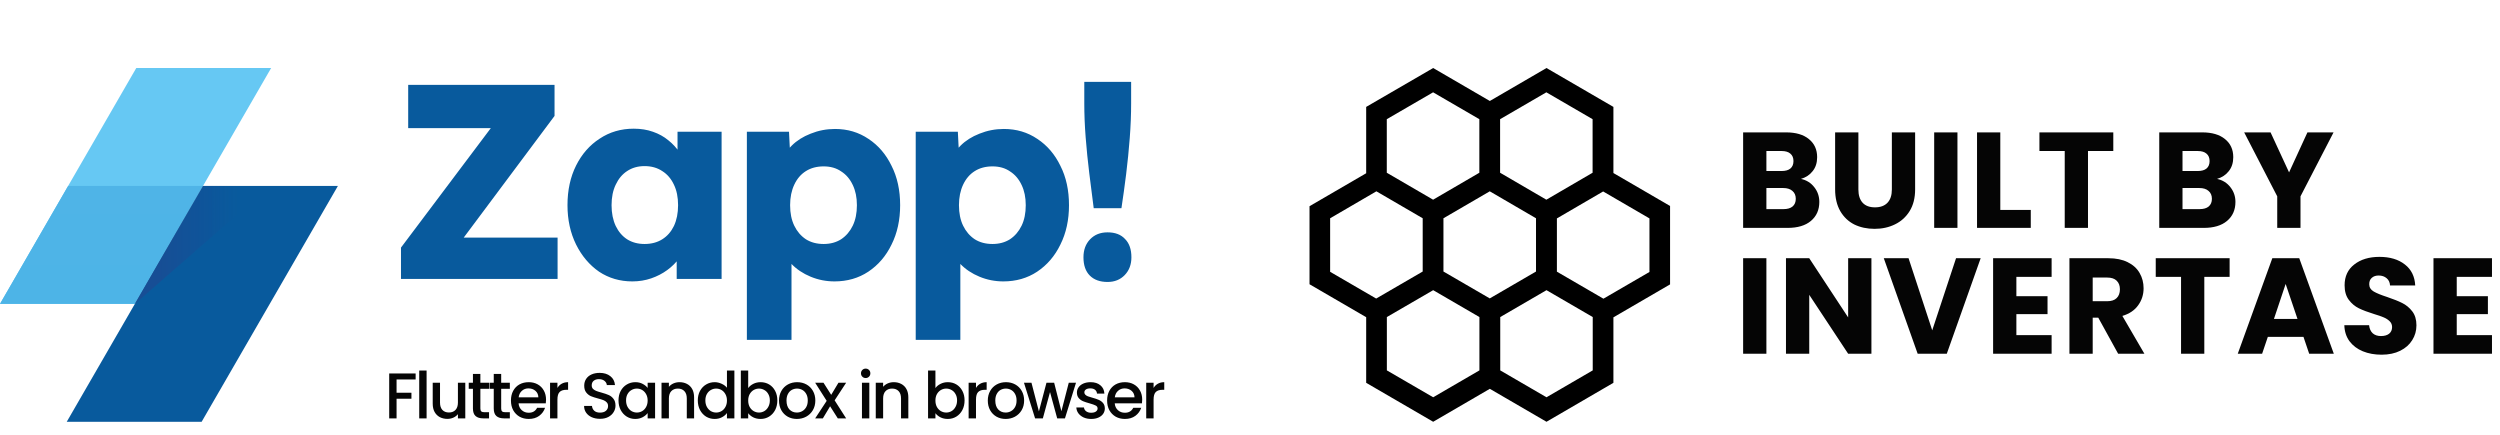 <svg width="735" height="128" viewBox="0 0 735 128" fill="none" xmlns="http://www.w3.org/2000/svg">
<g clip-path="url(#clip0_205_86)">
<path d="M79.716 20H40.061L0 89.332H39.655L79.716 20Z" fill="#66C8F3"/>
<path d="M59.686 54.668H20.03L0 89.332H39.655L59.686 54.668Z" fill="url(#paint0_linear_205_86)"/>
<path d="M99.341 54.668H59.686L19.625 124H59.285L99.341 54.668Z" fill="#085A9D"/>
<path d="M79.383 54.668H59.686L39.655 89.332L79.383 54.668Z" fill="url(#paint1_linear_205_86)"/>
</g>
<path d="M117.889 82V72.792L148.529 32.047L153.337 37.67H120.008V24.958H163.034V34.085L132.557 74.91L127.668 69.858H163.93V82H117.889ZM185.911 82.733C182.271 82.733 179.011 81.783 176.132 79.881C173.307 77.926 171.053 75.264 169.369 71.895C167.684 68.473 166.842 64.616 166.842 60.324C166.842 55.924 167.684 52.039 169.369 48.671C171.053 45.303 173.361 42.668 176.295 40.767C179.229 38.811 182.57 37.833 186.318 37.833C188.383 37.833 190.257 38.132 191.941 38.73C193.679 39.327 195.2 40.169 196.504 41.256C197.808 42.288 198.922 43.51 199.845 44.923C200.769 46.281 201.448 47.748 201.882 49.323L199.193 48.997V38.73H212.15V82H198.949V71.569L201.882 71.488C201.448 73.009 200.742 74.449 199.764 75.807C198.786 77.165 197.591 78.36 196.178 79.392C194.766 80.425 193.19 81.239 191.452 81.837C189.714 82.435 187.866 82.733 185.911 82.733ZM189.496 71.732C191.506 71.732 193.245 71.271 194.711 70.347C196.178 69.424 197.319 68.12 198.134 66.436C198.949 64.697 199.356 62.66 199.356 60.324C199.356 57.988 198.949 55.978 198.134 54.294C197.319 52.555 196.178 51.224 194.711 50.301C193.245 49.323 191.506 48.834 189.496 48.834C187.54 48.834 185.829 49.323 184.362 50.301C182.95 51.224 181.836 52.555 181.021 54.294C180.207 55.978 179.799 57.988 179.799 60.324C179.799 62.66 180.207 64.697 181.021 66.436C181.836 68.12 182.95 69.424 184.362 70.347C185.829 71.271 187.54 71.732 189.496 71.732ZM219.58 99.927V38.73H231.966L232.455 48.427L230.011 47.693C230.391 45.901 231.315 44.271 232.781 42.804C234.248 41.337 236.095 40.169 238.323 39.3C240.604 38.376 242.995 37.915 245.494 37.915C249.188 37.915 252.474 38.892 255.354 40.848C258.233 42.75 260.487 45.384 262.117 48.753C263.801 52.066 264.643 55.924 264.643 60.324C264.643 64.67 263.801 68.527 262.117 71.895C260.487 75.264 258.206 77.926 255.272 79.881C252.393 81.783 249.079 82.733 245.331 82.733C242.886 82.733 240.55 82.272 238.323 81.348C236.095 80.425 234.221 79.175 232.7 77.6C231.179 76.024 230.174 74.313 229.685 72.466L232.7 71.325V99.927H219.58ZM242.153 71.732C244.108 71.732 245.82 71.271 247.286 70.347C248.753 69.369 249.894 68.038 250.709 66.354C251.524 64.67 251.931 62.66 251.931 60.324C251.931 58.042 251.524 56.059 250.709 54.375C249.894 52.637 248.753 51.306 247.286 50.382C245.874 49.404 244.163 48.916 242.153 48.916C240.142 48.916 238.404 49.377 236.937 50.301C235.47 51.224 234.33 52.555 233.515 54.294C232.7 56.032 232.292 58.042 232.292 60.324C232.292 62.66 232.7 64.67 233.515 66.354C234.33 68.038 235.47 69.369 236.937 70.347C238.404 71.271 240.142 71.732 242.153 71.732ZM269.221 99.927V38.73H281.608L282.097 48.427L279.652 47.693C280.032 45.901 280.956 44.271 282.423 42.804C283.889 41.337 285.736 40.169 287.964 39.3C290.246 38.376 292.636 37.915 295.135 37.915C298.829 37.915 302.116 38.892 304.995 40.848C307.874 42.75 310.129 45.384 311.759 48.753C313.443 52.066 314.285 55.924 314.285 60.324C314.285 64.67 313.443 68.527 311.759 71.895C310.129 75.264 307.847 77.926 304.913 79.881C302.034 81.783 298.72 82.733 294.972 82.733C292.527 82.733 290.191 82.272 287.964 81.348C285.736 80.425 283.862 79.175 282.341 77.6C280.82 76.024 279.815 74.313 279.326 72.466L282.341 71.325V99.927H269.221ZM291.794 71.732C293.75 71.732 295.461 71.271 296.928 70.347C298.394 69.369 299.535 68.038 300.35 66.354C301.165 64.67 301.572 62.66 301.572 60.324C301.572 58.042 301.165 56.059 300.35 54.375C299.535 52.637 298.394 51.306 296.928 50.382C295.515 49.404 293.804 48.916 291.794 48.916C289.784 48.916 288.045 49.377 286.579 50.301C285.112 51.224 283.971 52.555 283.156 54.294C282.341 56.032 281.934 58.042 281.934 60.324C281.934 62.66 282.341 64.67 283.156 66.354C283.971 68.038 285.112 69.369 286.579 70.347C288.045 71.271 289.784 71.732 291.794 71.732ZM321.552 61.22C321.117 57.907 320.683 54.484 320.248 50.953C319.813 47.422 319.46 43.918 319.189 40.441C318.917 36.964 318.781 33.623 318.781 30.418V24.062H332.553V30.418C332.553 33.677 332.417 37.073 332.145 40.604C331.874 44.135 331.521 47.666 331.086 51.197C330.651 54.674 330.19 58.015 329.701 61.22H321.552ZM325.626 82.896C323.399 82.896 321.66 82.272 320.411 81.022C319.161 79.773 318.537 77.98 318.537 75.644C318.537 73.471 319.189 71.705 320.492 70.347C321.796 68.989 323.508 68.31 325.626 68.31C327.854 68.31 329.565 68.962 330.76 70.266C332.01 71.515 332.634 73.308 332.634 75.644C332.634 77.763 331.982 79.501 330.679 80.859C329.375 82.217 327.691 82.896 325.626 82.896Z" fill="#085A9D"/>
<path opacity="0.98" d="M122.196 109.795V111.562H116.591V115.457H120.961V117.224H116.591V123H114.425V109.795H122.196ZM125.419 108.94V123H123.253V108.94H125.419ZM136.794 112.531V123H134.628V121.765C134.286 122.196 133.836 122.538 133.279 122.791C132.734 123.032 132.152 123.152 131.531 123.152C130.708 123.152 129.967 122.981 129.308 122.639C128.662 122.297 128.149 121.79 127.769 121.119C127.402 120.448 127.218 119.637 127.218 118.687V112.531H129.365V118.364C129.365 119.301 129.599 120.023 130.068 120.53C130.537 121.024 131.176 121.271 131.987 121.271C132.798 121.271 133.437 121.024 133.906 120.53C134.387 120.023 134.628 119.301 134.628 118.364V112.531H136.794ZM141.229 114.298V120.093C141.229 120.486 141.318 120.771 141.495 120.948C141.685 121.113 142.002 121.195 142.445 121.195H143.775V123H142.065C141.09 123 140.342 122.772 139.823 122.316C139.304 121.86 139.044 121.119 139.044 120.093V114.298H137.809V112.531H139.044V109.928H141.229V112.531H143.775V114.298H141.229ZM147.348 114.298V120.093C147.348 120.486 147.437 120.771 147.614 120.948C147.804 121.113 148.121 121.195 148.564 121.195H149.894V123H148.184C147.209 123 146.462 122.772 145.942 122.316C145.423 121.86 145.163 121.119 145.163 120.093V114.298H143.928V112.531H145.163V109.928H147.348V112.531H149.894V114.298H147.348ZM160.536 117.509C160.536 117.902 160.51 118.256 160.46 118.573H152.461C152.524 119.409 152.834 120.08 153.392 120.587C153.949 121.094 154.633 121.347 155.444 121.347C156.609 121.347 157.432 120.859 157.914 119.884H160.251C159.934 120.847 159.358 121.638 158.522 122.259C157.698 122.867 156.672 123.171 155.444 123.171C154.443 123.171 153.544 122.949 152.746 122.506C151.96 122.05 151.34 121.417 150.884 120.606C150.44 119.783 150.219 118.833 150.219 117.756C150.219 116.679 150.434 115.736 150.865 114.925C151.308 114.102 151.922 113.468 152.708 113.025C153.506 112.582 154.418 112.36 155.444 112.36C156.432 112.36 157.312 112.575 158.085 113.006C158.857 113.437 159.459 114.045 159.89 114.83C160.32 115.603 160.536 116.496 160.536 117.509ZM158.275 116.825C158.262 116.027 157.977 115.387 157.42 114.906C156.862 114.425 156.172 114.184 155.349 114.184C154.601 114.184 153.962 114.425 153.43 114.906C152.898 115.375 152.581 116.014 152.48 116.825H158.275ZM163.883 114.051C164.2 113.519 164.618 113.107 165.137 112.816C165.669 112.512 166.296 112.36 167.018 112.36V114.602H166.467C165.619 114.602 164.973 114.817 164.529 115.248C164.099 115.679 163.883 116.426 163.883 117.49V123H161.717V112.531H163.883V114.051ZM176.396 123.133C175.509 123.133 174.711 122.981 174.002 122.677C173.292 122.36 172.735 121.917 172.33 121.347C171.924 120.777 171.722 120.112 171.722 119.352H174.04C174.09 119.922 174.312 120.391 174.705 120.758C175.11 121.125 175.674 121.309 176.396 121.309C177.143 121.309 177.726 121.132 178.144 120.777C178.562 120.41 178.771 119.941 178.771 119.371C178.771 118.928 178.638 118.567 178.372 118.288C178.118 118.009 177.795 117.794 177.403 117.642C177.023 117.49 176.491 117.325 175.807 117.148C174.945 116.92 174.242 116.692 173.698 116.464C173.166 116.223 172.71 115.856 172.33 115.362C171.95 114.868 171.76 114.209 171.76 113.386C171.76 112.626 171.95 111.961 172.33 111.391C172.71 110.821 173.242 110.384 173.926 110.08C174.61 109.776 175.401 109.624 176.301 109.624C177.58 109.624 178.625 109.947 179.436 110.593C180.259 111.226 180.715 112.1 180.804 113.215H178.41C178.372 112.734 178.144 112.322 177.726 111.98C177.308 111.638 176.757 111.467 176.073 111.467C175.452 111.467 174.945 111.625 174.553 111.942C174.16 112.259 173.964 112.715 173.964 113.31C173.964 113.715 174.084 114.051 174.325 114.317C174.578 114.57 174.895 114.773 175.275 114.925C175.655 115.077 176.174 115.242 176.833 115.419C177.707 115.66 178.416 115.9 178.961 116.141C179.518 116.382 179.987 116.755 180.367 117.262C180.759 117.756 180.956 118.421 180.956 119.257C180.956 119.928 180.772 120.562 180.405 121.157C180.05 121.752 179.524 122.234 178.828 122.601C178.144 122.956 177.333 123.133 176.396 123.133ZM181.84 117.718C181.84 116.667 182.055 115.736 182.486 114.925C182.929 114.114 183.524 113.487 184.272 113.044C185.032 112.588 185.868 112.36 186.78 112.36C187.603 112.36 188.319 112.525 188.927 112.854C189.547 113.171 190.041 113.57 190.409 114.051V112.531H192.594V123H190.409V121.442C190.041 121.936 189.541 122.348 188.908 122.677C188.274 123.006 187.552 123.171 186.742 123.171C185.842 123.171 185.019 122.943 184.272 122.487C183.524 122.018 182.929 121.372 182.486 120.549C182.055 119.713 181.84 118.769 181.84 117.718ZM190.409 117.756C190.409 117.034 190.257 116.407 189.953 115.875C189.661 115.343 189.275 114.938 188.794 114.659C188.312 114.38 187.793 114.241 187.236 114.241C186.678 114.241 186.159 114.38 185.678 114.659C185.196 114.925 184.804 115.324 184.5 115.856C184.208 116.375 184.063 116.996 184.063 117.718C184.063 118.44 184.208 119.073 184.5 119.618C184.804 120.163 185.196 120.581 185.678 120.872C186.172 121.151 186.691 121.29 187.236 121.29C187.793 121.29 188.312 121.151 188.794 120.872C189.275 120.593 189.661 120.188 189.953 119.656C190.257 119.111 190.409 118.478 190.409 117.756ZM199.77 112.36C200.594 112.36 201.328 112.531 201.974 112.873C202.633 113.215 203.146 113.722 203.513 114.393C203.881 115.064 204.064 115.875 204.064 116.825V123H201.917V117.148C201.917 116.211 201.683 115.495 201.214 115.001C200.746 114.494 200.106 114.241 199.295 114.241C198.485 114.241 197.839 114.494 197.357 115.001C196.889 115.495 196.654 116.211 196.654 117.148V123H194.488V112.531H196.654V113.728C197.009 113.297 197.459 112.962 198.003 112.721C198.561 112.48 199.15 112.36 199.77 112.36ZM205.155 117.718C205.155 116.667 205.371 115.736 205.801 114.925C206.245 114.114 206.84 113.487 207.587 113.044C208.347 112.588 209.19 112.36 210.114 112.36C210.798 112.36 211.47 112.512 212.128 112.816C212.8 113.107 213.332 113.5 213.724 113.994V108.94H215.909V123H213.724V121.423C213.37 121.93 212.876 122.348 212.242 122.677C211.622 123.006 210.906 123.171 210.095 123.171C209.183 123.171 208.347 122.943 207.587 122.487C206.84 122.018 206.245 121.372 205.801 120.549C205.371 119.713 205.155 118.769 205.155 117.718ZM213.724 117.756C213.724 117.034 213.572 116.407 213.268 115.875C212.977 115.343 212.591 114.938 212.109 114.659C211.628 114.38 211.109 114.241 210.551 114.241C209.994 114.241 209.475 114.38 208.993 114.659C208.512 114.925 208.119 115.324 207.815 115.856C207.524 116.375 207.378 116.996 207.378 117.718C207.378 118.44 207.524 119.073 207.815 119.618C208.119 120.163 208.512 120.581 208.993 120.872C209.487 121.151 210.007 121.29 210.551 121.29C211.109 121.29 211.628 121.151 212.109 120.872C212.591 120.593 212.977 120.188 213.268 119.656C213.572 119.111 213.724 118.478 213.724 117.756ZM219.97 114.089C220.338 113.582 220.838 113.171 221.471 112.854C222.117 112.525 222.833 112.36 223.618 112.36C224.543 112.36 225.379 112.582 226.126 113.025C226.874 113.468 227.463 114.102 227.893 114.925C228.324 115.736 228.539 116.667 228.539 117.718C228.539 118.769 228.324 119.713 227.893 120.549C227.463 121.372 226.867 122.018 226.107 122.487C225.36 122.943 224.53 123.171 223.618 123.171C222.808 123.171 222.086 123.013 221.452 122.696C220.832 122.379 220.338 121.974 219.97 121.48V123H217.804V108.94H219.97V114.089ZM226.335 117.718C226.335 116.996 226.183 116.375 225.879 115.856C225.588 115.324 225.195 114.925 224.701 114.659C224.22 114.38 223.701 114.241 223.143 114.241C222.599 114.241 222.079 114.38 221.585 114.659C221.104 114.938 220.711 115.343 220.407 115.875C220.116 116.407 219.97 117.034 219.97 117.756C219.97 118.478 220.116 119.111 220.407 119.656C220.711 120.188 221.104 120.593 221.585 120.872C222.079 121.151 222.599 121.29 223.143 121.29C223.701 121.29 224.22 121.151 224.701 120.872C225.195 120.581 225.588 120.163 225.879 119.618C226.183 119.073 226.335 118.44 226.335 117.718ZM234.272 123.171C233.284 123.171 232.391 122.949 231.593 122.506C230.795 122.05 230.168 121.417 229.712 120.606C229.256 119.783 229.028 118.833 229.028 117.756C229.028 116.692 229.263 115.748 229.731 114.925C230.2 114.102 230.84 113.468 231.65 113.025C232.461 112.582 233.367 112.36 234.367 112.36C235.368 112.36 236.274 112.582 237.084 113.025C237.895 113.468 238.535 114.102 239.003 114.925C239.472 115.748 239.706 116.692 239.706 117.756C239.706 118.82 239.466 119.764 238.984 120.587C238.503 121.41 237.844 122.05 237.008 122.506C236.185 122.949 235.273 123.171 234.272 123.171ZM234.272 121.29C234.83 121.29 235.349 121.157 235.83 120.891C236.324 120.625 236.723 120.226 237.027 119.694C237.331 119.162 237.483 118.516 237.483 117.756C237.483 116.996 237.338 116.356 237.046 115.837C236.755 115.305 236.369 114.906 235.887 114.64C235.406 114.374 234.887 114.241 234.329 114.241C233.772 114.241 233.253 114.374 232.771 114.64C232.303 114.906 231.929 115.305 231.65 115.837C231.372 116.356 231.232 116.996 231.232 117.756C231.232 118.883 231.517 119.757 232.087 120.378C232.67 120.986 233.398 121.29 234.272 121.29ZM245.381 117.699L248.763 123H246.312L244.051 119.447L241.923 123H239.662L243.044 117.851L239.662 112.531H242.113L244.374 116.084L246.502 112.531H248.763L245.381 117.699ZM254.516 111.144C254.124 111.144 253.794 111.011 253.528 110.745C253.262 110.479 253.129 110.15 253.129 109.757C253.129 109.364 253.262 109.035 253.528 108.769C253.794 108.503 254.124 108.37 254.516 108.37C254.896 108.37 255.219 108.503 255.485 108.769C255.751 109.035 255.884 109.364 255.884 109.757C255.884 110.15 255.751 110.479 255.485 110.745C255.219 111.011 254.896 111.144 254.516 111.144ZM255.58 112.531V123H253.414V112.531H255.58ZM262.756 112.36C263.58 112.36 264.314 112.531 264.96 112.873C265.619 113.215 266.132 113.722 266.499 114.393C266.867 115.064 267.05 115.875 267.05 116.825V123H264.903V117.148C264.903 116.211 264.669 115.495 264.2 115.001C263.732 114.494 263.092 114.241 262.281 114.241C261.471 114.241 260.825 114.494 260.343 115.001C259.875 115.495 259.64 116.211 259.64 117.148V123H257.474V112.531H259.64V113.728C259.995 113.297 260.445 112.962 260.989 112.721C261.547 112.48 262.136 112.36 262.756 112.36ZM275.015 114.089C275.382 113.582 275.882 113.171 276.516 112.854C277.162 112.525 277.877 112.36 278.663 112.36C279.587 112.36 280.423 112.582 281.171 113.025C281.918 113.468 282.507 114.102 282.938 114.925C283.368 115.736 283.584 116.667 283.584 117.718C283.584 118.769 283.368 119.713 282.938 120.549C282.507 121.372 281.912 122.018 281.152 122.487C280.404 122.943 279.575 123.171 278.663 123.171C277.852 123.171 277.13 123.013 276.497 122.696C275.876 122.379 275.382 121.974 275.015 121.48V123H272.849V108.94H275.015V114.089ZM281.38 117.718C281.38 116.996 281.228 116.375 280.924 115.856C280.632 115.324 280.24 114.925 279.746 114.659C279.264 114.38 278.745 114.241 278.188 114.241C277.643 114.241 277.124 114.38 276.63 114.659C276.148 114.938 275.756 115.343 275.452 115.875C275.16 116.407 275.015 117.034 275.015 117.756C275.015 118.478 275.16 119.111 275.452 119.656C275.756 120.188 276.148 120.593 276.63 120.872C277.124 121.151 277.643 121.29 278.188 121.29C278.745 121.29 279.264 121.151 279.746 120.872C280.24 120.581 280.632 120.163 280.924 119.618C281.228 119.073 281.38 118.44 281.38 117.718ZM286.942 114.051C287.258 113.519 287.676 113.107 288.196 112.816C288.728 112.512 289.355 112.36 290.077 112.36V114.602H289.526C288.677 114.602 288.031 114.817 287.588 115.248C287.157 115.679 286.942 116.426 286.942 117.49V123H284.776V112.531H286.942V114.051ZM295.659 123.171C294.671 123.171 293.778 122.949 292.98 122.506C292.182 122.05 291.555 121.417 291.099 120.606C290.643 119.783 290.415 118.833 290.415 117.756C290.415 116.692 290.649 115.748 291.118 114.925C291.586 114.102 292.226 113.468 293.037 113.025C293.847 112.582 294.753 112.36 295.754 112.36C296.754 112.36 297.66 112.582 298.471 113.025C299.281 113.468 299.921 114.102 300.39 114.925C300.858 115.748 301.093 116.692 301.093 117.756C301.093 118.82 300.852 119.764 300.371 120.587C299.889 121.41 299.231 122.05 298.395 122.506C297.571 122.949 296.659 123.171 295.659 123.171ZM295.659 121.29C296.216 121.29 296.735 121.157 297.217 120.891C297.711 120.625 298.11 120.226 298.414 119.694C298.718 119.162 298.87 118.516 298.87 117.756C298.87 116.996 298.724 116.356 298.433 115.837C298.141 115.305 297.755 114.906 297.274 114.64C296.792 114.374 296.273 114.241 295.716 114.241C295.158 114.241 294.639 114.374 294.158 114.64C293.689 114.906 293.315 115.305 293.037 115.837C292.758 116.356 292.619 116.996 292.619 117.756C292.619 118.883 292.904 119.757 293.474 120.378C294.056 120.986 294.785 121.29 295.659 121.29ZM316.344 112.531L313.095 123H310.815L308.706 115.267L306.597 123H304.317L301.049 112.531H303.253L305.438 120.948L307.661 112.531H309.922L312.05 120.91L314.216 112.531H316.344ZM320.812 123.171C319.989 123.171 319.248 123.025 318.589 122.734C317.943 122.43 317.43 122.025 317.05 121.518C316.67 120.999 316.468 120.422 316.442 119.789H318.684C318.722 120.232 318.931 120.606 319.311 120.91C319.704 121.201 320.192 121.347 320.774 121.347C321.382 121.347 321.851 121.233 322.18 121.005C322.522 120.764 322.693 120.46 322.693 120.093C322.693 119.7 322.503 119.409 322.123 119.219C321.756 119.029 321.167 118.82 320.356 118.592C319.571 118.377 318.931 118.168 318.437 117.965C317.943 117.762 317.513 117.452 317.145 117.034C316.791 116.616 316.613 116.065 316.613 115.381C316.613 114.824 316.778 114.317 317.107 113.861C317.437 113.392 317.905 113.025 318.513 112.759C319.134 112.493 319.843 112.36 320.641 112.36C321.832 112.36 322.788 112.664 323.51 113.272C324.245 113.867 324.638 114.684 324.688 115.723H322.522C322.484 115.254 322.294 114.881 321.952 114.602C321.61 114.323 321.148 114.184 320.565 114.184C319.995 114.184 319.558 114.292 319.254 114.507C318.95 114.722 318.798 115.007 318.798 115.362C318.798 115.641 318.9 115.875 319.102 116.065C319.305 116.255 319.552 116.407 319.843 116.521C320.135 116.622 320.565 116.755 321.135 116.92C321.895 117.123 322.516 117.332 322.997 117.547C323.491 117.75 323.916 118.054 324.27 118.459C324.625 118.864 324.809 119.403 324.821 120.074C324.821 120.669 324.657 121.201 324.327 121.67C323.998 122.139 323.529 122.506 322.921 122.772C322.326 123.038 321.623 123.171 320.812 123.171ZM335.807 117.509C335.807 117.902 335.782 118.256 335.731 118.573H327.732C327.795 119.409 328.106 120.08 328.663 120.587C329.22 121.094 329.904 121.347 330.715 121.347C331.88 121.347 332.704 120.859 333.185 119.884H335.522C335.205 120.847 334.629 121.638 333.793 122.259C332.97 122.867 331.944 123.171 330.715 123.171C329.714 123.171 328.815 122.949 328.017 122.506C327.232 122.05 326.611 121.417 326.155 120.606C325.712 119.783 325.49 118.833 325.49 117.756C325.49 116.679 325.705 115.736 326.136 114.925C326.579 114.102 327.194 113.468 327.979 113.025C328.777 112.582 329.689 112.36 330.715 112.36C331.703 112.36 332.583 112.575 333.356 113.006C334.129 113.437 334.73 114.045 335.161 114.83C335.592 115.603 335.807 116.496 335.807 117.509ZM333.546 116.825C333.533 116.027 333.248 115.387 332.691 114.906C332.134 114.425 331.443 114.184 330.62 114.184C329.873 114.184 329.233 114.425 328.701 114.906C328.169 115.375 327.852 116.014 327.751 116.825H333.546ZM339.154 114.051C339.471 113.519 339.889 113.107 340.408 112.816C340.94 112.512 341.567 112.36 342.289 112.36V114.602H341.738C340.89 114.602 340.244 114.817 339.8 115.248C339.37 115.679 339.154 116.426 339.154 117.49V123H336.988V112.531H339.154V114.051Z" fill="black"/>
<path opacity="0.98" d="M529.48 52.6C531.107 52.947 532.413 53.76 533.4 55.04C534.387 56.293 534.88 57.733 534.88 59.36C534.88 61.707 534.053 63.573 532.4 64.96C530.773 66.32 528.493 67 525.56 67H512.48V38.92H525.12C527.973 38.92 530.2 39.573 531.8 40.88C533.427 42.187 534.24 43.96 534.24 46.2C534.24 47.853 533.8 49.227 532.92 50.32C532.067 51.413 530.92 52.173 529.48 52.6ZM519.32 50.28H523.8C524.92 50.28 525.773 50.04 526.36 49.56C526.973 49.053 527.28 48.32 527.28 47.36C527.28 46.4 526.973 45.667 526.36 45.16C525.773 44.653 524.92 44.4 523.8 44.4H519.32V50.28ZM524.36 61.48C525.507 61.48 526.387 61.227 527 60.72C527.64 60.187 527.96 59.427 527.96 58.44C527.96 57.453 527.627 56.68 526.96 56.12C526.32 55.56 525.427 55.28 524.28 55.28H519.32V61.48H524.36ZM546.367 38.92V55.72C546.367 57.4 546.781 58.693 547.607 59.6C548.434 60.507 549.647 60.96 551.247 60.96C552.847 60.96 554.074 60.507 554.927 59.6C555.781 58.693 556.207 57.4 556.207 55.72V38.92H563.047V55.68C563.047 58.187 562.514 60.307 561.447 62.04C560.381 63.773 558.941 65.08 557.127 65.96C555.341 66.84 553.341 67.28 551.127 67.28C548.914 67.28 546.927 66.853 545.167 66C543.434 65.12 542.061 63.813 541.047 62.08C540.034 60.32 539.527 58.187 539.527 55.68V38.92H546.367ZM575.49 38.92V67H568.65V38.92H575.49ZM588.087 61.72H597.047V67H581.247V38.92H588.087V61.72ZM621.31 38.92V44.4H613.87V67H607.03V44.4H599.59V38.92H621.31ZM651.819 52.6C653.446 52.947 654.752 53.76 655.739 55.04C656.726 56.293 657.219 57.733 657.219 59.36C657.219 61.707 656.392 63.573 654.739 64.96C653.112 66.32 650.832 67 647.899 67H634.819V38.92H647.459C650.312 38.92 652.539 39.573 654.139 40.88C655.766 42.187 656.579 43.96 656.579 46.2C656.579 47.853 656.139 49.227 655.259 50.32C654.406 51.413 653.259 52.173 651.819 52.6ZM641.659 50.28H646.139C647.259 50.28 648.112 50.04 648.699 49.56C649.312 49.053 649.619 48.32 649.619 47.36C649.619 46.4 649.312 45.667 648.699 45.16C648.112 44.653 647.259 44.4 646.139 44.4H641.659V50.28ZM646.699 61.48C647.846 61.48 648.726 61.227 649.339 60.72C649.979 60.187 650.299 59.427 650.299 58.44C650.299 57.453 649.966 56.68 649.299 56.12C648.659 55.56 647.766 55.28 646.619 55.28H641.659V61.48H646.699ZM686.066 38.92L676.346 57.72V67H669.506V57.72L659.786 38.92H667.546L672.986 50.68L678.386 38.92H686.066ZM519.32 75.92V104H512.48V75.92H519.32ZM550.197 104H543.357L531.917 86.68V104H525.077V75.92H531.917L543.357 93.32V75.92H550.197V104ZM582.315 75.92L572.355 104H563.795L553.835 75.92H561.115L568.075 97.12L575.075 75.92H582.315ZM592.814 81.4V87.08H601.974V92.36H592.814V98.52H603.174V104H585.974V75.92H603.174V81.4H592.814ZM622.734 104L616.894 93.4H615.254V104H608.414V75.92H619.894C622.108 75.92 623.988 76.307 625.534 77.08C627.108 77.853 628.281 78.92 629.054 80.28C629.828 81.613 630.214 83.107 630.214 84.76C630.214 86.627 629.681 88.293 628.614 89.76C627.574 91.227 626.028 92.267 623.974 92.88L630.454 104H622.734ZM615.254 88.56H619.494C620.748 88.56 621.681 88.253 622.294 87.64C622.934 87.027 623.254 86.16 623.254 85.04C623.254 83.973 622.934 83.133 622.294 82.52C621.681 81.907 620.748 81.6 619.494 81.6H615.254V88.56ZM655.508 75.92V81.4H648.068V104H641.228V81.4H633.788V75.92H655.508ZM677.221 99.04H666.741L665.061 104H657.901L668.061 75.92H675.981L686.141 104H678.901L677.221 99.04ZM675.461 93.76L671.981 83.48L668.541 93.76H675.461ZM700.193 104.28C698.14 104.28 696.3 103.947 694.673 103.28C693.046 102.613 691.74 101.627 690.753 100.32C689.793 99.013 689.286 97.44 689.233 95.6H696.513C696.62 96.64 696.98 97.44 697.593 98C698.206 98.533 699.006 98.8 699.993 98.8C701.006 98.8 701.806 98.573 702.393 98.12C702.98 97.64 703.273 96.987 703.273 96.16C703.273 95.467 703.033 94.893 702.553 94.44C702.1 93.987 701.526 93.613 700.833 93.32C700.166 93.027 699.206 92.693 697.953 92.32C696.14 91.76 694.66 91.2 693.513 90.64C692.366 90.08 691.38 89.253 690.553 88.16C689.726 87.067 689.313 85.64 689.313 83.88C689.313 81.267 690.26 79.227 692.153 77.76C694.046 76.267 696.513 75.52 699.553 75.52C702.646 75.52 705.14 76.267 707.033 77.76C708.926 79.227 709.94 81.28 710.073 83.92H702.673C702.62 83.013 702.286 82.307 701.673 81.8C701.06 81.267 700.273 81 699.313 81C698.486 81 697.82 81.227 697.313 81.68C696.806 82.107 696.553 82.733 696.553 83.56C696.553 84.467 696.98 85.173 697.833 85.68C698.686 86.187 700.02 86.733 701.833 87.32C703.646 87.933 705.113 88.52 706.233 89.08C707.38 89.64 708.366 90.453 709.193 91.52C710.02 92.587 710.433 93.96 710.433 95.64C710.433 97.24 710.02 98.693 709.193 100C708.393 101.307 707.22 102.347 705.673 103.12C704.126 103.893 702.3 104.28 700.193 104.28ZM722.282 81.4V87.08H731.442V92.36H722.282V98.52H732.642V104H715.442V75.92H732.642V81.4H722.282Z" fill="black"/>
<path d="M491 60.559L474.343 50.871V31.43L454.667 20L438.01 29.688L421.354 20L401.657 31.43V50.934L385 60.623V83.569L401.657 93.257V112.548L421.354 124L438.01 114.312L454.667 124L474.343 112.548V93.299L491 83.611V60.559ZM424.373 79.829V64.171L437.99 56.246L451.586 64.171V79.829L437.99 87.733L424.373 79.829ZM441.029 35.042L454.626 27.139L468.222 35.042V50.786L454.626 58.711L441.029 50.786V35.042ZM407.716 35.042L421.333 27.139L434.929 35.042V50.786L421.333 58.711L407.716 50.786V35.042ZM391.059 64.171L404.655 56.246L418.272 64.171V79.829L404.593 87.775L391.059 79.914V64.171ZM421.354 116.798L407.737 108.894V93.214L421.354 85.311L434.95 93.214V108.894L421.354 116.798ZM454.667 116.798L441.071 108.894V93.214L454.667 85.311L468.263 93.214V108.894L454.667 116.798ZM484.941 79.957L471.407 87.818L457.728 79.872V64.213L471.324 56.288L484.941 64.213V79.957Z" fill="black"/>
<defs>
<linearGradient id="paint0_linear_205_86" x1="29.843" y1="40.486" x2="29.843" y2="100.172" gradientUnits="userSpaceOnUse">
<stop stop-color="#50B4E7"/>
<stop offset="1" stop-color="#4CB4E7"/>
</linearGradient>
<linearGradient id="paint1_linear_205_86" x1="46.852" y1="72" x2="70.058" y2="72" gradientUnits="userSpaceOnUse">
<stop stop-color="#174E95"/>
<stop offset="1" stop-color="#164E96" stop-opacity="0"/>
</linearGradient>
<clipPath id="clip0_205_86">
<rect width="99.341" height="104" fill="white" transform="translate(0 20)"/>
</clipPath>
</defs>
</svg>
